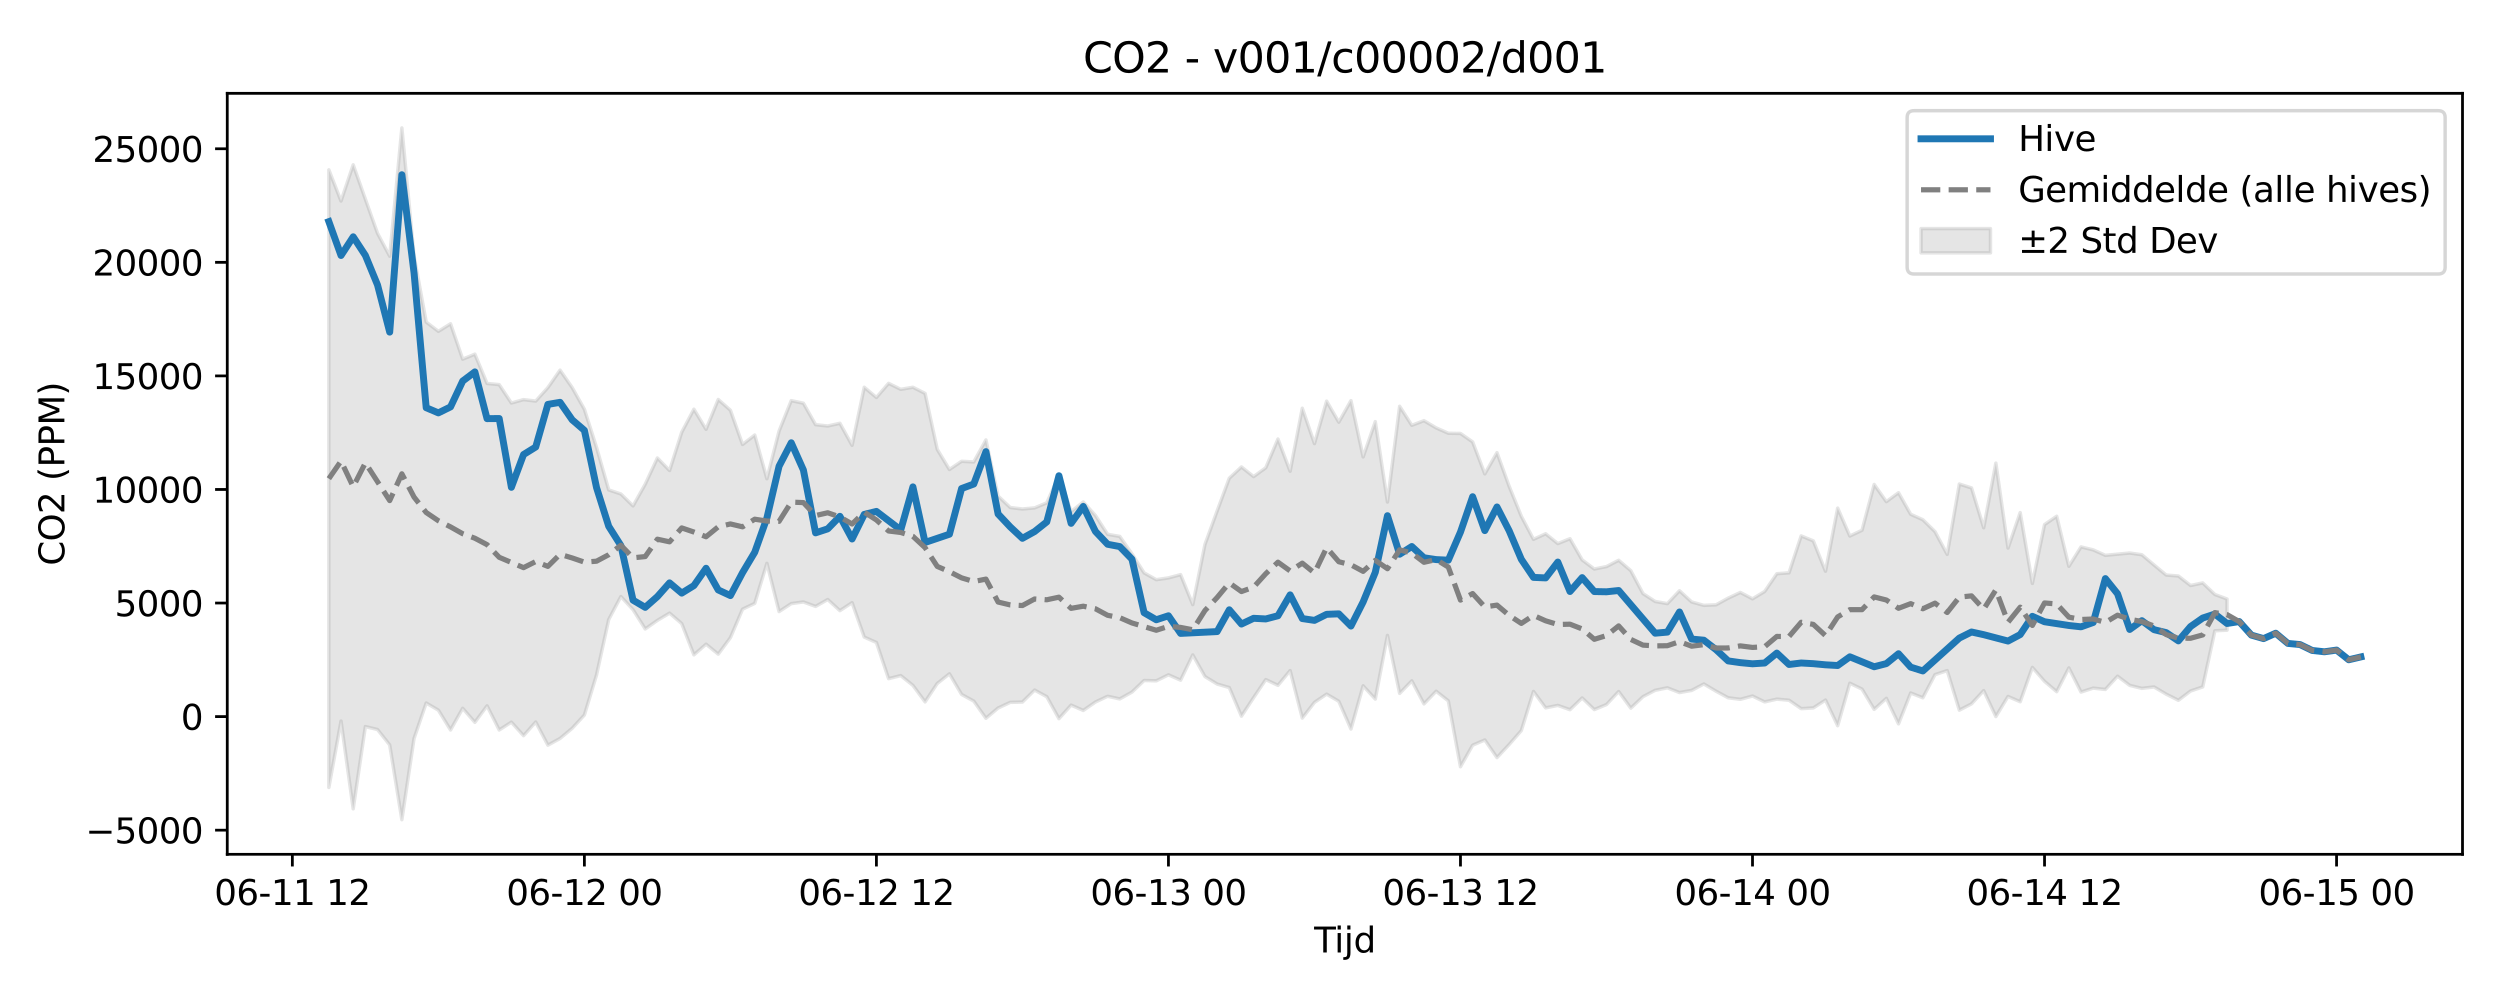 <?xml version="1.0" encoding="utf-8" standalone="no"?>
<!DOCTYPE svg PUBLIC "-//W3C//DTD SVG 1.1//EN"
  "http://www.w3.org/Graphics/SVG/1.1/DTD/svg11.dtd">
<svg xmlns:xlink="http://www.w3.org/1999/xlink" width="720pt" height="288pt" viewBox="0 0 720 288" xmlns="http://www.w3.org/2000/svg" version="1.1">
 <defs>
  <style type="text/css">*{stroke-linejoin: round; stroke-linecap: butt}</style>
 </defs>
 <g id="figure_1">
  <g id="patch_1">
   <path d="M 0 288 
L 720 288 
L 720 0 
L 0 0 
z
" style="fill: #ffffff"/>
  </g>
  <g id="axes_1">
   <g id="patch_2">
    <path d="M 65.45 246.04 
L 709.2 246.04 
L 709.2 26.88 
L 65.45 26.88 
z
" style="fill: #ffffff"/>
   </g>
   <g id="FillBetweenPolyCollection_1">
    <defs>
     <path id="m3223ce25d9" d="M 94.711 -239.092 
L 94.711 -61.203 
L 98.216 -80.333 
L 101.72 -55.052 
L 105.224 -78.747 
L 108.729 -77.89 
L 112.233 -73.462 
L 115.737 -51.922 
L 119.242 -75.314 
L 122.746 -85.537 
L 126.251 -83.473 
L 129.755 -77.763 
L 133.259 -84.006 
L 136.764 -79.97 
L 140.268 -84.716 
L 143.772 -77.764 
L 147.277 -80.022 
L 150.781 -76.121 
L 154.285 -80.06 
L 157.79 -73.392 
L 161.294 -75.325 
L 164.798 -78.253 
L 168.303 -82.076 
L 171.807 -93.628 
L 175.312 -109.582 
L 178.816 -116.199 
L 182.32 -112.401 
L 185.825 -106.861 
L 189.329 -109.323 
L 192.833 -111.422 
L 196.338 -108.403 
L 199.842 -99.4 
L 203.346 -102.468 
L 206.851 -99.605 
L 210.355 -104.348 
L 213.859 -112.559 
L 217.364 -114.226 
L 220.868 -125.763 
L 224.372 -111.861 
L 227.877 -114.158 
L 231.381 -114.635 
L 234.886 -113.351 
L 238.39 -115.337 
L 241.894 -112.126 
L 245.399 -114.434 
L 248.903 -104.517 
L 252.407 -102.96 
L 255.912 -92.546 
L 259.416 -93.426 
L 262.92 -90.605 
L 266.425 -85.852 
L 269.929 -91.156 
L 273.433 -93.935 
L 276.938 -88 
L 280.442 -86.084 
L 283.947 -81.133 
L 287.451 -84.089 
L 290.955 -85.719 
L 294.46 -85.806 
L 297.964 -89.26 
L 301.468 -87.35 
L 304.973 -81.02 
L 308.477 -84.928 
L 311.981 -83.389 
L 315.486 -85.815 
L 318.99 -87.47 
L 322.494 -86.709 
L 325.999 -88.673 
L 329.503 -92.017 
L 333.007 -91.918 
L 336.512 -93.65 
L 340.016 -92.106 
L 343.521 -99.384 
L 347.025 -93.152 
L 350.529 -91 
L 354.034 -89.979 
L 357.538 -81.743 
L 361.042 -87.083 
L 364.547 -92.281 
L 368.051 -90.618 
L 371.555 -94.88 
L 375.06 -81.193 
L 378.564 -85.711 
L 382.068 -88.088 
L 385.573 -86.03 
L 389.077 -78.039 
L 392.582 -90.488 
L 396.086 -86.664 
L 399.59 -105.007 
L 403.095 -88.302 
L 406.599 -91.924 
L 410.103 -85.277 
L 413.608 -88.922 
L 417.112 -86.153 
L 420.616 -67.174 
L 424.121 -73.383 
L 427.625 -74.892 
L 431.129 -69.812 
L 434.634 -73.576 
L 438.138 -77.588 
L 441.643 -88.86 
L 445.147 -84.129 
L 448.651 -84.845 
L 452.156 -83.608 
L 455.66 -86.991 
L 459.164 -83.638 
L 462.669 -85.095 
L 466.173 -88.839 
L 469.677 -84.049 
L 473.182 -87.36 
L 476.686 -89.186 
L 480.19 -89.91 
L 483.695 -88.537 
L 487.199 -89.158 
L 490.703 -91.02 
L 494.208 -88.941 
L 497.712 -87.038 
L 501.217 -86.593 
L 504.721 -87.544 
L 508.225 -85.847 
L 511.73 -86.647 
L 515.234 -86.333 
L 518.738 -83.908 
L 522.243 -84.115 
L 525.747 -86.384 
L 529.251 -78.989 
L 532.756 -91.227 
L 536.26 -89.542 
L 539.764 -83.698 
L 543.269 -86.874 
L 546.773 -79.53 
L 550.278 -88.419 
L 553.782 -87.036 
L 557.286 -93.706 
L 560.791 -94.864 
L 564.295 -83.464 
L 567.799 -85.297 
L 571.304 -89.111 
L 574.808 -81.626 
L 578.312 -87.419 
L 581.817 -85.896 
L 585.321 -95.778 
L 588.825 -91.775 
L 592.33 -88.793 
L 595.834 -95.64 
L 599.338 -88.687 
L 602.843 -89.819 
L 606.347 -89.436 
L 609.852 -93.258 
L 613.356 -90.607 
L 616.86 -89.743 
L 620.365 -90.154 
L 623.869 -88.083 
L 627.373 -86.317 
L 630.878 -88.984 
L 634.382 -90.17 
L 637.886 -106.344 
L 641.391 -106.499 
L 641.391 -115.488 
L 641.391 -115.488 
L 637.886 -116.786 
L 634.382 -120.118 
L 630.878 -119.378 
L 627.373 -122.112 
L 623.869 -122.387 
L 620.365 -125.281 
L 616.86 -128.236 
L 613.356 -128.733 
L 609.852 -128.402 
L 606.347 -128.068 
L 602.843 -129.637 
L 599.338 -130.486 
L 595.834 -124.897 
L 592.33 -139.328 
L 588.825 -136.921 
L 585.321 -119.97 
L 581.817 -140.374 
L 578.312 -130.153 
L 574.808 -154.627 
L 571.304 -136 
L 567.799 -147.479 
L 564.295 -148.599 
L 560.791 -128.343 
L 557.286 -134.89 
L 553.782 -138.319 
L 550.278 -139.885 
L 546.773 -146.1 
L 543.269 -143.522 
L 539.764 -148.479 
L 536.26 -135.285 
L 532.756 -133.621 
L 529.251 -141.666 
L 525.747 -123.486 
L 522.243 -132.225 
L 518.738 -133.659 
L 515.234 -123.028 
L 511.73 -122.77 
L 508.225 -117.657 
L 504.721 -115.537 
L 501.217 -117.383 
L 497.712 -115.732 
L 494.208 -113.814 
L 490.703 -113.663 
L 487.199 -114.634 
L 483.695 -117.864 
L 480.19 -114.157 
L 476.686 -114.784 
L 473.182 -117.046 
L 469.677 -123.642 
L 466.173 -126.641 
L 462.669 -124.828 
L 459.164 -124.122 
L 455.66 -126.747 
L 452.156 -132.857 
L 448.651 -131.445 
L 445.147 -134.278 
L 441.643 -132.677 
L 438.138 -139.334 
L 434.634 -147.962 
L 431.129 -157.642 
L 427.625 -151.518 
L 424.121 -160.73 
L 420.616 -163.168 
L 417.112 -163.23 
L 413.608 -164.769 
L 410.103 -166.846 
L 406.599 -165.514 
L 403.095 -170.999 
L 399.59 -143.413 
L 396.086 -166.572 
L 392.582 -156.401 
L 389.077 -172.619 
L 385.573 -166.411 
L 382.068 -172.47 
L 378.564 -160.25 
L 375.06 -170.432 
L 371.555 -152.278 
L 368.051 -161.564 
L 364.547 -153.286 
L 361.042 -150.733 
L 357.538 -153.52 
L 354.034 -150.276 
L 350.529 -140.821 
L 347.025 -131.189 
L 343.521 -113.87 
L 340.016 -122.503 
L 336.512 -121.568 
L 333.007 -121.054 
L 329.503 -123.007 
L 325.999 -128.507 
L 322.494 -133.512 
L 318.99 -134.12 
L 315.486 -139.537 
L 311.981 -143.435 
L 308.477 -140.661 
L 304.973 -151.005 
L 301.468 -143.186 
L 297.964 -141.726 
L 294.46 -141.413 
L 290.955 -141.834 
L 287.451 -145.138 
L 283.947 -161.298 
L 280.442 -154.956 
L 276.938 -155.154 
L 273.433 -152.784 
L 269.929 -158.591 
L 266.425 -174.696 
L 262.92 -176.474 
L 259.416 -175.873 
L 255.912 -177.599 
L 252.407 -173.524 
L 248.903 -176.474 
L 245.399 -159.741 
L 241.894 -166.097 
L 238.39 -165.314 
L 234.886 -165.696 
L 231.381 -171.871 
L 227.877 -172.621 
L 224.372 -163.842 
L 220.868 -150.121 
L 217.364 -162.709 
L 213.859 -159.987 
L 210.355 -169.859 
L 206.851 -172.95 
L 203.346 -164.363 
L 199.842 -170.148 
L 196.338 -163.514 
L 192.833 -152.488 
L 189.329 -156.099 
L 185.825 -148.55 
L 182.32 -142.303 
L 178.816 -145.733 
L 175.312 -146.905 
L 171.807 -159.127 
L 168.303 -170.131 
L 164.798 -176.36 
L 161.294 -181.396 
L 157.79 -176.375 
L 154.285 -172.488 
L 150.781 -172.912 
L 147.277 -171.931 
L 143.772 -177.231 
L 140.268 -177.567 
L 136.764 -186.008 
L 133.259 -184.556 
L 129.755 -194.751 
L 126.251 -192.574 
L 122.746 -195.245 
L 119.242 -214.364 
L 115.737 -251.158 
L 112.233 -214.205 
L 108.729 -220.811 
L 105.224 -230.649 
L 101.72 -240.54 
L 98.216 -230.106 
L 94.711 -239.092 
z
" style="stroke: #808080; stroke-opacity: 0.2"/>
    </defs>
    <g clip-path="url(#pe5e1e86ac5)">
     <use xlink:href="#m3223ce25d9" x="0" y="288" style="fill: #808080; fill-opacity: 0.2; stroke: #808080; stroke-opacity: 0.2"/>
    </g>
   </g>
   <g id="matplotlib.axis_1">
    <g id="xtick_1">
     <g id="line2d_1">
      <defs>
       <path id="m86626f1e43" d="M 0 0 
L 0 3.5 
" style="stroke: #000000; stroke-width: 0.8"/>
      </defs>
      <g>
       <use xlink:href="#m86626f1e43" x="84.198" y="246.04" style="stroke: #000000; stroke-width: 0.8"/>
      </g>
     </g>
     <g id="text_1">
      <!-- 06-11 12 -->
      <g transform="translate(61.718 260.638) scale(0.1 -0.1)">
       <defs>
        <path id="DejaVuSans-30" d="M 2034 4250 
Q 1547 4250 1301 3770 
Q 1056 3291 1056 2328 
Q 1056 1369 1301 889 
Q 1547 409 2034 409 
Q 2525 409 2770 889 
Q 3016 1369 3016 2328 
Q 3016 3291 2770 3770 
Q 2525 4250 2034 4250 
z
M 2034 4750 
Q 2819 4750 3233 4129 
Q 3647 3509 3647 2328 
Q 3647 1150 3233 529 
Q 2819 -91 2034 -91 
Q 1250 -91 836 529 
Q 422 1150 422 2328 
Q 422 3509 836 4129 
Q 1250 4750 2034 4750 
z
" transform="scale(0.016)"/>
        <path id="DejaVuSans-36" d="M 2113 2584 
Q 1688 2584 1439 2293 
Q 1191 2003 1191 1497 
Q 1191 994 1439 701 
Q 1688 409 2113 409 
Q 2538 409 2786 701 
Q 3034 994 3034 1497 
Q 3034 2003 2786 2293 
Q 2538 2584 2113 2584 
z
M 3366 4563 
L 3366 3988 
Q 3128 4100 2886 4159 
Q 2644 4219 2406 4219 
Q 1781 4219 1451 3797 
Q 1122 3375 1075 2522 
Q 1259 2794 1537 2939 
Q 1816 3084 2150 3084 
Q 2853 3084 3261 2657 
Q 3669 2231 3669 1497 
Q 3669 778 3244 343 
Q 2819 -91 2113 -91 
Q 1303 -91 875 529 
Q 447 1150 447 2328 
Q 447 3434 972 4092 
Q 1497 4750 2381 4750 
Q 2619 4750 2861 4703 
Q 3103 4656 3366 4563 
z
" transform="scale(0.016)"/>
        <path id="DejaVuSans-2d" d="M 313 2009 
L 1997 2009 
L 1997 1497 
L 313 1497 
L 313 2009 
z
" transform="scale(0.016)"/>
        <path id="DejaVuSans-31" d="M 794 531 
L 1825 531 
L 1825 4091 
L 703 3866 
L 703 4441 
L 1819 4666 
L 2450 4666 
L 2450 531 
L 3481 531 
L 3481 0 
L 794 0 
L 794 531 
z
" transform="scale(0.016)"/>
        <path id="DejaVuSans-20" transform="scale(0.016)"/>
        <path id="DejaVuSans-32" d="M 1228 531 
L 3431 531 
L 3431 0 
L 469 0 
L 469 531 
Q 828 903 1448 1529 
Q 2069 2156 2228 2338 
Q 2531 2678 2651 2914 
Q 2772 3150 2772 3378 
Q 2772 3750 2511 3984 
Q 2250 4219 1831 4219 
Q 1534 4219 1204 4116 
Q 875 4013 500 3803 
L 500 4441 
Q 881 4594 1212 4672 
Q 1544 4750 1819 4750 
Q 2544 4750 2975 4387 
Q 3406 4025 3406 3419 
Q 3406 3131 3298 2873 
Q 3191 2616 2906 2266 
Q 2828 2175 2409 1742 
Q 1991 1309 1228 531 
z
" transform="scale(0.016)"/>
       </defs>
       <use xlink:href="#DejaVuSans-30"/>
       <use xlink:href="#DejaVuSans-36" transform="translate(63.623 0)"/>
       <use xlink:href="#DejaVuSans-2d" transform="translate(127.246 0)"/>
       <use xlink:href="#DejaVuSans-31" transform="translate(163.33 0)"/>
       <use xlink:href="#DejaVuSans-31" transform="translate(226.953 0)"/>
       <use xlink:href="#DejaVuSans-20" transform="translate(290.576 0)"/>
       <use xlink:href="#DejaVuSans-31" transform="translate(322.363 0)"/>
       <use xlink:href="#DejaVuSans-32" transform="translate(385.986 0)"/>
      </g>
     </g>
    </g>
    <g id="xtick_2">
     <g id="line2d_2">
      <g>
       <use xlink:href="#m86626f1e43" x="168.303" y="246.04" style="stroke: #000000; stroke-width: 0.8"/>
      </g>
     </g>
     <g id="text_2">
      <!-- 06-12 00 -->
      <g transform="translate(145.822 260.638) scale(0.1 -0.1)">
       <use xlink:href="#DejaVuSans-30"/>
       <use xlink:href="#DejaVuSans-36" transform="translate(63.623 0)"/>
       <use xlink:href="#DejaVuSans-2d" transform="translate(127.246 0)"/>
       <use xlink:href="#DejaVuSans-31" transform="translate(163.33 0)"/>
       <use xlink:href="#DejaVuSans-32" transform="translate(226.953 0)"/>
       <use xlink:href="#DejaVuSans-20" transform="translate(290.576 0)"/>
       <use xlink:href="#DejaVuSans-30" transform="translate(322.363 0)"/>
       <use xlink:href="#DejaVuSans-30" transform="translate(385.986 0)"/>
      </g>
     </g>
    </g>
    <g id="xtick_3">
     <g id="line2d_3">
      <g>
       <use xlink:href="#m86626f1e43" x="252.407" y="246.04" style="stroke: #000000; stroke-width: 0.8"/>
      </g>
     </g>
     <g id="text_3">
      <!-- 06-12 12 -->
      <g transform="translate(229.927 260.638) scale(0.1 -0.1)">
       <use xlink:href="#DejaVuSans-30"/>
       <use xlink:href="#DejaVuSans-36" transform="translate(63.623 0)"/>
       <use xlink:href="#DejaVuSans-2d" transform="translate(127.246 0)"/>
       <use xlink:href="#DejaVuSans-31" transform="translate(163.33 0)"/>
       <use xlink:href="#DejaVuSans-32" transform="translate(226.953 0)"/>
       <use xlink:href="#DejaVuSans-20" transform="translate(290.576 0)"/>
       <use xlink:href="#DejaVuSans-31" transform="translate(322.363 0)"/>
       <use xlink:href="#DejaVuSans-32" transform="translate(385.986 0)"/>
      </g>
     </g>
    </g>
    <g id="xtick_4">
     <g id="line2d_4">
      <g>
       <use xlink:href="#m86626f1e43" x="336.512" y="246.04" style="stroke: #000000; stroke-width: 0.8"/>
      </g>
     </g>
     <g id="text_4">
      <!-- 06-13 00 -->
      <g transform="translate(314.031 260.638) scale(0.1 -0.1)">
       <defs>
        <path id="DejaVuSans-33" d="M 2597 2516 
Q 3050 2419 3304 2112 
Q 3559 1806 3559 1356 
Q 3559 666 3084 287 
Q 2609 -91 1734 -91 
Q 1441 -91 1130 -33 
Q 819 25 488 141 
L 488 750 
Q 750 597 1062 519 
Q 1375 441 1716 441 
Q 2309 441 2620 675 
Q 2931 909 2931 1356 
Q 2931 1769 2642 2001 
Q 2353 2234 1838 2234 
L 1294 2234 
L 1294 2753 
L 1863 2753 
Q 2328 2753 2575 2939 
Q 2822 3125 2822 3475 
Q 2822 3834 2567 4026 
Q 2313 4219 1838 4219 
Q 1578 4219 1281 4162 
Q 984 4106 628 3988 
L 628 4550 
Q 988 4650 1302 4700 
Q 1616 4750 1894 4750 
Q 2613 4750 3031 4423 
Q 3450 4097 3450 3541 
Q 3450 3153 3228 2886 
Q 3006 2619 2597 2516 
z
" transform="scale(0.016)"/>
       </defs>
       <use xlink:href="#DejaVuSans-30"/>
       <use xlink:href="#DejaVuSans-36" transform="translate(63.623 0)"/>
       <use xlink:href="#DejaVuSans-2d" transform="translate(127.246 0)"/>
       <use xlink:href="#DejaVuSans-31" transform="translate(163.33 0)"/>
       <use xlink:href="#DejaVuSans-33" transform="translate(226.953 0)"/>
       <use xlink:href="#DejaVuSans-20" transform="translate(290.576 0)"/>
       <use xlink:href="#DejaVuSans-30" transform="translate(322.363 0)"/>
       <use xlink:href="#DejaVuSans-30" transform="translate(385.986 0)"/>
      </g>
     </g>
    </g>
    <g id="xtick_5">
     <g id="line2d_5">
      <g>
       <use xlink:href="#m86626f1e43" x="420.616" y="246.04" style="stroke: #000000; stroke-width: 0.8"/>
      </g>
     </g>
     <g id="text_5">
      <!-- 06-13 12 -->
      <g transform="translate(398.136 260.638) scale(0.1 -0.1)">
       <use xlink:href="#DejaVuSans-30"/>
       <use xlink:href="#DejaVuSans-36" transform="translate(63.623 0)"/>
       <use xlink:href="#DejaVuSans-2d" transform="translate(127.246 0)"/>
       <use xlink:href="#DejaVuSans-31" transform="translate(163.33 0)"/>
       <use xlink:href="#DejaVuSans-33" transform="translate(226.953 0)"/>
       <use xlink:href="#DejaVuSans-20" transform="translate(290.576 0)"/>
       <use xlink:href="#DejaVuSans-31" transform="translate(322.363 0)"/>
       <use xlink:href="#DejaVuSans-32" transform="translate(385.986 0)"/>
      </g>
     </g>
    </g>
    <g id="xtick_6">
     <g id="line2d_6">
      <g>
       <use xlink:href="#m86626f1e43" x="504.721" y="246.04" style="stroke: #000000; stroke-width: 0.8"/>
      </g>
     </g>
     <g id="text_6">
      <!-- 06-14 00 -->
      <g transform="translate(482.24 260.638) scale(0.1 -0.1)">
       <defs>
        <path id="DejaVuSans-34" d="M 2419 4116 
L 825 1625 
L 2419 1625 
L 2419 4116 
z
M 2253 4666 
L 3047 4666 
L 3047 1625 
L 3713 1625 
L 3713 1100 
L 3047 1100 
L 3047 0 
L 2419 0 
L 2419 1100 
L 313 1100 
L 313 1709 
L 2253 4666 
z
" transform="scale(0.016)"/>
       </defs>
       <use xlink:href="#DejaVuSans-30"/>
       <use xlink:href="#DejaVuSans-36" transform="translate(63.623 0)"/>
       <use xlink:href="#DejaVuSans-2d" transform="translate(127.246 0)"/>
       <use xlink:href="#DejaVuSans-31" transform="translate(163.33 0)"/>
       <use xlink:href="#DejaVuSans-34" transform="translate(226.953 0)"/>
       <use xlink:href="#DejaVuSans-20" transform="translate(290.576 0)"/>
       <use xlink:href="#DejaVuSans-30" transform="translate(322.363 0)"/>
       <use xlink:href="#DejaVuSans-30" transform="translate(385.986 0)"/>
      </g>
     </g>
    </g>
    <g id="xtick_7">
     <g id="line2d_7">
      <g>
       <use xlink:href="#m86626f1e43" x="588.825" y="246.04" style="stroke: #000000; stroke-width: 0.8"/>
      </g>
     </g>
     <g id="text_7">
      <!-- 06-14 12 -->
      <g transform="translate(566.345 260.638) scale(0.1 -0.1)">
       <use xlink:href="#DejaVuSans-30"/>
       <use xlink:href="#DejaVuSans-36" transform="translate(63.623 0)"/>
       <use xlink:href="#DejaVuSans-2d" transform="translate(127.246 0)"/>
       <use xlink:href="#DejaVuSans-31" transform="translate(163.33 0)"/>
       <use xlink:href="#DejaVuSans-34" transform="translate(226.953 0)"/>
       <use xlink:href="#DejaVuSans-20" transform="translate(290.576 0)"/>
       <use xlink:href="#DejaVuSans-31" transform="translate(322.363 0)"/>
       <use xlink:href="#DejaVuSans-32" transform="translate(385.986 0)"/>
      </g>
     </g>
    </g>
    <g id="xtick_8">
     <g id="line2d_8">
      <g>
       <use xlink:href="#m86626f1e43" x="672.93" y="246.04" style="stroke: #000000; stroke-width: 0.8"/>
      </g>
     </g>
     <g id="text_8">
      <!-- 06-15 00 -->
      <g transform="translate(650.449 260.638) scale(0.1 -0.1)">
       <defs>
        <path id="DejaVuSans-35" d="M 691 4666 
L 3169 4666 
L 3169 4134 
L 1269 4134 
L 1269 2991 
Q 1406 3038 1543 3061 
Q 1681 3084 1819 3084 
Q 2600 3084 3056 2656 
Q 3513 2228 3513 1497 
Q 3513 744 3044 326 
Q 2575 -91 1722 -91 
Q 1428 -91 1123 -41 
Q 819 9 494 109 
L 494 744 
Q 775 591 1075 516 
Q 1375 441 1709 441 
Q 2250 441 2565 725 
Q 2881 1009 2881 1497 
Q 2881 1984 2565 2268 
Q 2250 2553 1709 2553 
Q 1456 2553 1204 2497 
Q 953 2441 691 2322 
L 691 4666 
z
" transform="scale(0.016)"/>
       </defs>
       <use xlink:href="#DejaVuSans-30"/>
       <use xlink:href="#DejaVuSans-36" transform="translate(63.623 0)"/>
       <use xlink:href="#DejaVuSans-2d" transform="translate(127.246 0)"/>
       <use xlink:href="#DejaVuSans-31" transform="translate(163.33 0)"/>
       <use xlink:href="#DejaVuSans-35" transform="translate(226.953 0)"/>
       <use xlink:href="#DejaVuSans-20" transform="translate(290.576 0)"/>
       <use xlink:href="#DejaVuSans-30" transform="translate(322.363 0)"/>
       <use xlink:href="#DejaVuSans-30" transform="translate(385.986 0)"/>
      </g>
     </g>
    </g>
    <g id="text_9">
     <!-- Tijd -->
     <g transform="translate(378.475 274.317) scale(0.1 -0.1)">
      <defs>
       <path id="DejaVuSans-54" d="M -19 4666 
L 3928 4666 
L 3928 4134 
L 2272 4134 
L 2272 0 
L 1638 0 
L 1638 4134 
L -19 4134 
L -19 4666 
z
" transform="scale(0.016)"/>
       <path id="DejaVuSans-69" d="M 603 3500 
L 1178 3500 
L 1178 0 
L 603 0 
L 603 3500 
z
M 603 4863 
L 1178 4863 
L 1178 4134 
L 603 4134 
L 603 4863 
z
" transform="scale(0.016)"/>
       <path id="DejaVuSans-6a" d="M 603 3500 
L 1178 3500 
L 1178 -63 
Q 1178 -731 923 -1031 
Q 669 -1331 103 -1331 
L -116 -1331 
L -116 -844 
L 38 -844 
Q 366 -844 484 -692 
Q 603 -541 603 -63 
L 603 3500 
z
M 603 4863 
L 1178 4863 
L 1178 4134 
L 603 4134 
L 603 4863 
z
" transform="scale(0.016)"/>
       <path id="DejaVuSans-64" d="M 2906 2969 
L 2906 4863 
L 3481 4863 
L 3481 0 
L 2906 0 
L 2906 525 
Q 2725 213 2448 61 
Q 2172 -91 1784 -91 
Q 1150 -91 751 415 
Q 353 922 353 1747 
Q 353 2572 751 3078 
Q 1150 3584 1784 3584 
Q 2172 3584 2448 3432 
Q 2725 3281 2906 2969 
z
M 947 1747 
Q 947 1113 1208 752 
Q 1469 391 1925 391 
Q 2381 391 2643 752 
Q 2906 1113 2906 1747 
Q 2906 2381 2643 2742 
Q 2381 3103 1925 3103 
Q 1469 3103 1208 2742 
Q 947 2381 947 1747 
z
" transform="scale(0.016)"/>
      </defs>
      <use xlink:href="#DejaVuSans-54"/>
      <use xlink:href="#DejaVuSans-69" transform="translate(57.959 0)"/>
      <use xlink:href="#DejaVuSans-6a" transform="translate(85.742 0)"/>
      <use xlink:href="#DejaVuSans-64" transform="translate(113.525 0)"/>
     </g>
    </g>
   </g>
   <g id="matplotlib.axis_2">
    <g id="ytick_1">
     <g id="line2d_9">
      <defs>
       <path id="md6e58909cf" d="M 0 0 
L -3.5 0 
" style="stroke: #000000; stroke-width: 0.8"/>
      </defs>
      <g>
       <use xlink:href="#md6e58909cf" x="65.45" y="239.087" style="stroke: #000000; stroke-width: 0.8"/>
      </g>
     </g>
     <g id="text_10">
      <!-- −5000 -->
      <g transform="translate(24.62 242.886) scale(0.1 -0.1)">
       <defs>
        <path id="DejaVuSans-2212" d="M 678 2272 
L 4684 2272 
L 4684 1741 
L 678 1741 
L 678 2272 
z
" transform="scale(0.016)"/>
       </defs>
       <use xlink:href="#DejaVuSans-2212"/>
       <use xlink:href="#DejaVuSans-35" transform="translate(83.789 0)"/>
       <use xlink:href="#DejaVuSans-30" transform="translate(147.412 0)"/>
       <use xlink:href="#DejaVuSans-30" transform="translate(211.035 0)"/>
       <use xlink:href="#DejaVuSans-30" transform="translate(274.658 0)"/>
      </g>
     </g>
    </g>
    <g id="ytick_2">
     <g id="line2d_10">
      <g>
       <use xlink:href="#md6e58909cf" x="65.45" y="206.38" style="stroke: #000000; stroke-width: 0.8"/>
      </g>
     </g>
     <g id="text_11">
      <!-- 0 -->
      <g transform="translate(52.087 210.18) scale(0.1 -0.1)">
       <use xlink:href="#DejaVuSans-30"/>
      </g>
     </g>
    </g>
    <g id="ytick_3">
     <g id="line2d_11">
      <g>
       <use xlink:href="#md6e58909cf" x="65.45" y="173.674" style="stroke: #000000; stroke-width: 0.8"/>
      </g>
     </g>
     <g id="text_12">
      <!-- 5000 -->
      <g transform="translate(33 177.473) scale(0.1 -0.1)">
       <use xlink:href="#DejaVuSans-35"/>
       <use xlink:href="#DejaVuSans-30" transform="translate(63.623 0)"/>
       <use xlink:href="#DejaVuSans-30" transform="translate(127.246 0)"/>
       <use xlink:href="#DejaVuSans-30" transform="translate(190.869 0)"/>
      </g>
     </g>
    </g>
    <g id="ytick_4">
     <g id="line2d_12">
      <g>
       <use xlink:href="#md6e58909cf" x="65.45" y="140.967" style="stroke: #000000; stroke-width: 0.8"/>
      </g>
     </g>
     <g id="text_13">
      <!-- 10000 -->
      <g transform="translate(26.637 144.766) scale(0.1 -0.1)">
       <use xlink:href="#DejaVuSans-31"/>
       <use xlink:href="#DejaVuSans-30" transform="translate(63.623 0)"/>
       <use xlink:href="#DejaVuSans-30" transform="translate(127.246 0)"/>
       <use xlink:href="#DejaVuSans-30" transform="translate(190.869 0)"/>
       <use xlink:href="#DejaVuSans-30" transform="translate(254.492 0)"/>
      </g>
     </g>
    </g>
    <g id="ytick_5">
     <g id="line2d_13">
      <g>
       <use xlink:href="#md6e58909cf" x="65.45" y="108.26" style="stroke: #000000; stroke-width: 0.8"/>
      </g>
     </g>
     <g id="text_14">
      <!-- 15000 -->
      <g transform="translate(26.637 112.06) scale(0.1 -0.1)">
       <use xlink:href="#DejaVuSans-31"/>
       <use xlink:href="#DejaVuSans-35" transform="translate(63.623 0)"/>
       <use xlink:href="#DejaVuSans-30" transform="translate(127.246 0)"/>
       <use xlink:href="#DejaVuSans-30" transform="translate(190.869 0)"/>
       <use xlink:href="#DejaVuSans-30" transform="translate(254.492 0)"/>
      </g>
     </g>
    </g>
    <g id="ytick_6">
     <g id="line2d_14">
      <g>
       <use xlink:href="#md6e58909cf" x="65.45" y="75.554" style="stroke: #000000; stroke-width: 0.8"/>
      </g>
     </g>
     <g id="text_15">
      <!-- 20000 -->
      <g transform="translate(26.637 79.353) scale(0.1 -0.1)">
       <use xlink:href="#DejaVuSans-32"/>
       <use xlink:href="#DejaVuSans-30" transform="translate(63.623 0)"/>
       <use xlink:href="#DejaVuSans-30" transform="translate(127.246 0)"/>
       <use xlink:href="#DejaVuSans-30" transform="translate(190.869 0)"/>
       <use xlink:href="#DejaVuSans-30" transform="translate(254.492 0)"/>
      </g>
     </g>
    </g>
    <g id="ytick_7">
     <g id="line2d_15">
      <g>
       <use xlink:href="#md6e58909cf" x="65.45" y="42.847" style="stroke: #000000; stroke-width: 0.8"/>
      </g>
     </g>
     <g id="text_16">
      <!-- 25000 -->
      <g transform="translate(26.637 46.646) scale(0.1 -0.1)">
       <use xlink:href="#DejaVuSans-32"/>
       <use xlink:href="#DejaVuSans-35" transform="translate(63.623 0)"/>
       <use xlink:href="#DejaVuSans-30" transform="translate(127.246 0)"/>
       <use xlink:href="#DejaVuSans-30" transform="translate(190.869 0)"/>
       <use xlink:href="#DejaVuSans-30" transform="translate(254.492 0)"/>
      </g>
     </g>
    </g>
    <g id="text_17">
     <!-- CO2 (PPM) -->
     <g transform="translate(18.541 162.903) rotate(-90) scale(0.1 -0.1)">
      <defs>
       <path id="DejaVuSans-43" d="M 4122 4306 
L 4122 3641 
Q 3803 3938 3442 4084 
Q 3081 4231 2675 4231 
Q 1875 4231 1450 3742 
Q 1025 3253 1025 2328 
Q 1025 1406 1450 917 
Q 1875 428 2675 428 
Q 3081 428 3442 575 
Q 3803 722 4122 1019 
L 4122 359 
Q 3791 134 3420 21 
Q 3050 -91 2638 -91 
Q 1578 -91 968 557 
Q 359 1206 359 2328 
Q 359 3453 968 4101 
Q 1578 4750 2638 4750 
Q 3056 4750 3426 4639 
Q 3797 4528 4122 4306 
z
" transform="scale(0.016)"/>
       <path id="DejaVuSans-4f" d="M 2522 4238 
Q 1834 4238 1429 3725 
Q 1025 3213 1025 2328 
Q 1025 1447 1429 934 
Q 1834 422 2522 422 
Q 3209 422 3611 934 
Q 4013 1447 4013 2328 
Q 4013 3213 3611 3725 
Q 3209 4238 2522 4238 
z
M 2522 4750 
Q 3503 4750 4090 4092 
Q 4678 3434 4678 2328 
Q 4678 1225 4090 567 
Q 3503 -91 2522 -91 
Q 1538 -91 948 565 
Q 359 1222 359 2328 
Q 359 3434 948 4092 
Q 1538 4750 2522 4750 
z
" transform="scale(0.016)"/>
       <path id="DejaVuSans-28" d="M 1984 4856 
Q 1566 4138 1362 3434 
Q 1159 2731 1159 2009 
Q 1159 1288 1364 580 
Q 1569 -128 1984 -844 
L 1484 -844 
Q 1016 -109 783 600 
Q 550 1309 550 2009 
Q 550 2706 781 3412 
Q 1013 4119 1484 4856 
L 1984 4856 
z
" transform="scale(0.016)"/>
       <path id="DejaVuSans-50" d="M 1259 4147 
L 1259 2394 
L 2053 2394 
Q 2494 2394 2734 2622 
Q 2975 2850 2975 3272 
Q 2975 3691 2734 3919 
Q 2494 4147 2053 4147 
L 1259 4147 
z
M 628 4666 
L 2053 4666 
Q 2838 4666 3239 4311 
Q 3641 3956 3641 3272 
Q 3641 2581 3239 2228 
Q 2838 1875 2053 1875 
L 1259 1875 
L 1259 0 
L 628 0 
L 628 4666 
z
" transform="scale(0.016)"/>
       <path id="DejaVuSans-4d" d="M 628 4666 
L 1569 4666 
L 2759 1491 
L 3956 4666 
L 4897 4666 
L 4897 0 
L 4281 0 
L 4281 4097 
L 3078 897 
L 2444 897 
L 1241 4097 
L 1241 0 
L 628 0 
L 628 4666 
z
" transform="scale(0.016)"/>
       <path id="DejaVuSans-29" d="M 513 4856 
L 1013 4856 
Q 1481 4119 1714 3412 
Q 1947 2706 1947 2009 
Q 1947 1309 1714 600 
Q 1481 -109 1013 -844 
L 513 -844 
Q 928 -128 1133 580 
Q 1338 1288 1338 2009 
Q 1338 2731 1133 3434 
Q 928 4138 513 4856 
z
" transform="scale(0.016)"/>
      </defs>
      <use xlink:href="#DejaVuSans-43"/>
      <use xlink:href="#DejaVuSans-4f" transform="translate(69.824 0)"/>
      <use xlink:href="#DejaVuSans-32" transform="translate(148.535 0)"/>
      <use xlink:href="#DejaVuSans-20" transform="translate(212.158 0)"/>
      <use xlink:href="#DejaVuSans-28" transform="translate(243.945 0)"/>
      <use xlink:href="#DejaVuSans-50" transform="translate(282.959 0)"/>
      <use xlink:href="#DejaVuSans-50" transform="translate(343.262 0)"/>
      <use xlink:href="#DejaVuSans-4d" transform="translate(403.564 0)"/>
      <use xlink:href="#DejaVuSans-29" transform="translate(489.844 0)"/>
     </g>
    </g>
   </g>
   <g id="line2d_16">
    <path d="M 94.711 63.825 
L 98.216 73.578 
L 101.72 68.201 
L 105.224 73.549 
L 108.729 82.073 
L 112.233 95.646 
L 115.737 50.326 
L 119.242 78.563 
L 122.746 117.425 
L 126.251 118.91 
L 129.755 117.183 
L 133.259 109.742 
L 136.764 107.106 
L 140.268 120.567 
L 143.772 120.536 
L 147.277 140.346 
L 150.781 130.911 
L 154.285 128.737 
L 157.79 116.463 
L 161.294 115.872 
L 164.798 120.924 
L 168.303 123.938 
L 171.807 140.444 
L 175.312 151.577 
L 178.816 157.122 
L 182.32 172.854 
L 185.825 174.917 
L 189.329 171.822 
L 192.833 167.868 
L 196.338 170.815 
L 199.842 168.653 
L 203.346 163.665 
L 206.851 169.899 
L 210.355 171.53 
L 213.859 164.921 
L 217.364 159.047 
L 220.868 149.18 
L 224.372 134.269 
L 227.877 127.521 
L 231.381 135.377 
L 234.886 153.461 
L 238.39 152.306 
L 241.894 148.705 
L 245.399 155.227 
L 248.903 148.143 
L 252.407 147.286 
L 259.416 152.624 
L 262.92 140.225 
L 266.425 156.231 
L 273.433 153.857 
L 276.938 140.702 
L 280.442 139.401 
L 283.947 130.072 
L 287.451 148.032 
L 290.955 151.757 
L 294.46 155.034 
L 297.964 153.088 
L 301.468 150.304 
L 304.973 137.019 
L 308.477 150.722 
L 311.981 145.862 
L 315.486 153.049 
L 318.99 156.749 
L 322.494 157.412 
L 325.999 161.038 
L 329.503 176.46 
L 333.007 178.492 
L 336.512 177.343 
L 340.016 182.419 
L 350.529 181.896 
L 354.034 175.623 
L 357.538 179.728 
L 361.042 178.069 
L 364.547 178.255 
L 368.051 177.337 
L 371.555 171.325 
L 375.06 178.148 
L 378.564 178.668 
L 382.068 176.925 
L 385.573 176.787 
L 389.077 180.303 
L 392.582 173.364 
L 396.086 164.823 
L 399.59 148.522 
L 403.095 159.616 
L 406.599 157.396 
L 410.103 160.637 
L 413.608 161.164 
L 417.112 161.33 
L 420.616 153.235 
L 424.121 143.056 
L 427.625 152.81 
L 431.129 146.008 
L 434.634 152.846 
L 438.138 161.078 
L 441.643 166.288 
L 445.147 166.435 
L 448.651 161.876 
L 452.156 170.351 
L 455.66 166.357 
L 459.164 170.368 
L 462.669 170.436 
L 466.173 170.066 
L 476.686 182.358 
L 480.19 182.051 
L 483.695 176.253 
L 487.199 184.053 
L 490.703 184.377 
L 494.208 187.088 
L 497.712 190.341 
L 501.217 190.84 
L 504.721 191.172 
L 508.225 190.949 
L 511.73 188.089 
L 515.234 191.368 
L 518.738 190.943 
L 522.243 191.139 
L 525.747 191.466 
L 529.251 191.669 
L 532.756 189.164 
L 539.764 192.026 
L 543.269 191.119 
L 546.773 188.274 
L 550.278 192.138 
L 553.782 193.232 
L 564.295 183.763 
L 567.799 182.014 
L 571.304 182.786 
L 578.312 184.624 
L 581.817 182.757 
L 585.321 177.509 
L 588.825 179.064 
L 595.834 180.14 
L 599.338 180.525 
L 602.843 179.271 
L 606.347 166.638 
L 609.852 171.005 
L 613.356 181.279 
L 616.86 178.76 
L 620.365 181.347 
L 623.869 182.194 
L 627.373 184.572 
L 630.878 180.448 
L 634.382 177.995 
L 637.886 176.843 
L 641.391 179.561 
L 644.895 179.011 
L 648.399 182.912 
L 651.904 183.917 
L 655.408 182.371 
L 658.913 185.302 
L 662.417 185.636 
L 665.921 187.336 
L 669.426 187.714 
L 672.93 187.225 
L 676.434 190.012 
L 679.939 189.193 
L 679.939 189.193 
" clip-path="url(#pe5e1e86ac5)" style="fill: none; stroke: #1f77b4; stroke-width: 2; stroke-linecap: square"/>
   </g>
   <g id="line2d_17">
    <path d="M 94.711 137.852 
L 98.216 132.781 
L 101.72 140.204 
L 105.224 133.302 
L 112.233 144.167 
L 115.737 136.46 
L 119.242 143.161 
L 122.746 147.609 
L 126.251 149.976 
L 129.755 151.743 
L 133.259 153.719 
L 136.764 155.011 
L 140.268 156.859 
L 143.772 160.502 
L 150.781 163.483 
L 154.285 161.726 
L 157.79 163.117 
L 161.294 159.639 
L 164.798 160.693 
L 168.303 161.896 
L 171.807 161.622 
L 175.312 159.756 
L 178.816 157.034 
L 182.32 160.648 
L 185.825 160.294 
L 189.329 155.289 
L 192.833 156.045 
L 196.338 152.042 
L 199.842 153.226 
L 203.346 154.584 
L 206.851 151.723 
L 210.355 150.896 
L 213.859 151.727 
L 217.364 149.532 
L 220.868 150.058 
L 224.372 150.148 
L 227.877 144.61 
L 231.381 144.747 
L 234.886 148.476 
L 238.39 147.675 
L 241.894 148.888 
L 245.399 150.912 
L 248.903 147.504 
L 252.407 149.758 
L 255.912 152.927 
L 259.416 153.351 
L 262.92 154.461 
L 266.425 157.726 
L 269.929 163.126 
L 273.433 164.641 
L 276.938 166.423 
L 280.442 167.48 
L 283.947 166.785 
L 287.451 173.386 
L 290.955 174.224 
L 294.46 174.391 
L 297.964 172.507 
L 301.468 172.732 
L 304.973 171.987 
L 308.477 175.205 
L 311.981 174.588 
L 315.486 175.324 
L 318.99 177.205 
L 322.494 177.889 
L 325.999 179.41 
L 333.007 181.514 
L 336.512 180.391 
L 340.016 180.696 
L 343.521 181.373 
L 347.025 175.83 
L 350.529 172.089 
L 354.034 167.873 
L 357.538 170.368 
L 361.042 169.092 
L 364.547 165.217 
L 368.051 161.909 
L 371.555 164.421 
L 375.06 162.188 
L 378.564 165.019 
L 382.068 157.721 
L 385.573 161.78 
L 389.077 162.671 
L 392.582 164.555 
L 396.086 161.382 
L 399.59 163.79 
L 403.095 158.35 
L 406.599 159.281 
L 410.103 161.938 
L 413.608 161.155 
L 417.112 163.309 
L 420.616 172.829 
L 424.121 170.944 
L 427.625 174.795 
L 431.129 174.273 
L 434.634 177.231 
L 438.138 179.539 
L 441.643 177.232 
L 445.147 178.796 
L 448.651 179.855 
L 452.156 179.767 
L 455.66 181.131 
L 459.164 184.12 
L 462.669 183.039 
L 466.173 180.26 
L 469.677 184.155 
L 473.182 185.797 
L 476.686 186.015 
L 480.19 185.967 
L 483.695 184.799 
L 487.199 186.104 
L 490.703 185.659 
L 494.208 186.622 
L 497.712 186.615 
L 501.217 186.012 
L 504.721 186.459 
L 508.225 186.248 
L 511.73 183.292 
L 515.234 183.319 
L 518.738 179.217 
L 522.243 179.83 
L 525.747 183.065 
L 529.251 177.672 
L 532.756 175.576 
L 536.26 175.586 
L 539.764 171.911 
L 543.269 172.802 
L 546.773 175.185 
L 550.278 173.848 
L 553.782 175.323 
L 557.286 173.702 
L 560.791 176.397 
L 564.295 171.969 
L 567.799 171.612 
L 571.304 175.445 
L 574.808 169.874 
L 578.312 179.214 
L 581.817 174.865 
L 585.321 180.126 
L 588.825 173.652 
L 592.33 173.939 
L 595.834 177.732 
L 599.338 178.413 
L 602.843 178.272 
L 606.347 179.248 
L 609.852 177.17 
L 613.356 178.33 
L 616.86 179.011 
L 620.365 180.283 
L 623.869 182.765 
L 627.373 183.785 
L 630.878 183.819 
L 634.382 182.856 
L 637.886 176.435 
L 641.391 177.007 
L 644.895 179.011 
L 648.399 182.912 
L 651.904 183.917 
L 655.408 182.371 
L 658.913 185.302 
L 662.417 185.636 
L 665.921 187.336 
L 669.426 187.714 
L 672.93 187.225 
L 676.434 190.012 
L 679.939 189.193 
L 679.939 189.193 
" clip-path="url(#pe5e1e86ac5)" style="fill: none; stroke-dasharray: 5.55,2.4; stroke-dashoffset: 0; stroke: #808080; stroke-width: 1.5"/>
   </g>
   <g id="patch_3">
    <path d="M 65.45 246.04 
L 65.45 26.88 
" style="fill: none; stroke: #000000; stroke-width: 0.8; stroke-linejoin: miter; stroke-linecap: square"/>
   </g>
   <g id="patch_4">
    <path d="M 709.2 246.04 
L 709.2 26.88 
" style="fill: none; stroke: #000000; stroke-width: 0.8; stroke-linejoin: miter; stroke-linecap: square"/>
   </g>
   <g id="patch_5">
    <path d="M 65.45 246.04 
L 709.2 246.04 
" style="fill: none; stroke: #000000; stroke-width: 0.8; stroke-linejoin: miter; stroke-linecap: square"/>
   </g>
   <g id="patch_6">
    <path d="M 65.45 26.88 
L 709.2 26.88 
" style="fill: none; stroke: #000000; stroke-width: 0.8; stroke-linejoin: miter; stroke-linecap: square"/>
   </g>
   <g id="text_18">
    <!-- CO2 - v001/c00002/d001 -->
    <g transform="translate(311.922 20.88) scale(0.12 -0.12)">
     <defs>
      <path id="DejaVuSans-76" d="M 191 3500 
L 800 3500 
L 1894 563 
L 2988 3500 
L 3597 3500 
L 2284 0 
L 1503 0 
L 191 3500 
z
" transform="scale(0.016)"/>
      <path id="DejaVuSans-2f" d="M 1625 4666 
L 2156 4666 
L 531 -594 
L 0 -594 
L 1625 4666 
z
" transform="scale(0.016)"/>
      <path id="DejaVuSans-63" d="M 3122 3366 
L 3122 2828 
Q 2878 2963 2633 3030 
Q 2388 3097 2138 3097 
Q 1578 3097 1268 2742 
Q 959 2388 959 1747 
Q 959 1106 1268 751 
Q 1578 397 2138 397 
Q 2388 397 2633 464 
Q 2878 531 3122 666 
L 3122 134 
Q 2881 22 2623 -34 
Q 2366 -91 2075 -91 
Q 1284 -91 818 406 
Q 353 903 353 1747 
Q 353 2603 823 3093 
Q 1294 3584 2113 3584 
Q 2378 3584 2631 3529 
Q 2884 3475 3122 3366 
z
" transform="scale(0.016)"/>
     </defs>
     <use xlink:href="#DejaVuSans-43"/>
     <use xlink:href="#DejaVuSans-4f" transform="translate(69.824 0)"/>
     <use xlink:href="#DejaVuSans-32" transform="translate(148.535 0)"/>
     <use xlink:href="#DejaVuSans-20" transform="translate(212.158 0)"/>
     <use xlink:href="#DejaVuSans-2d" transform="translate(243.945 0)"/>
     <use xlink:href="#DejaVuSans-20" transform="translate(280.029 0)"/>
     <use xlink:href="#DejaVuSans-76" transform="translate(311.816 0)"/>
     <use xlink:href="#DejaVuSans-30" transform="translate(370.996 0)"/>
     <use xlink:href="#DejaVuSans-30" transform="translate(434.619 0)"/>
     <use xlink:href="#DejaVuSans-31" transform="translate(498.242 0)"/>
     <use xlink:href="#DejaVuSans-2f" transform="translate(561.865 0)"/>
     <use xlink:href="#DejaVuSans-63" transform="translate(595.557 0)"/>
     <use xlink:href="#DejaVuSans-30" transform="translate(650.537 0)"/>
     <use xlink:href="#DejaVuSans-30" transform="translate(714.16 0)"/>
     <use xlink:href="#DejaVuSans-30" transform="translate(777.783 0)"/>
     <use xlink:href="#DejaVuSans-30" transform="translate(841.406 0)"/>
     <use xlink:href="#DejaVuSans-32" transform="translate(905.029 0)"/>
     <use xlink:href="#DejaVuSans-2f" transform="translate(968.652 0)"/>
     <use xlink:href="#DejaVuSans-64" transform="translate(1002.344 0)"/>
     <use xlink:href="#DejaVuSans-30" transform="translate(1065.82 0)"/>
     <use xlink:href="#DejaVuSans-30" transform="translate(1129.443 0)"/>
     <use xlink:href="#DejaVuSans-31" transform="translate(1193.066 0)"/>
    </g>
   </g>
   <g id="legend_1">
    <g id="patch_7">
     <path d="M 551.256 78.914 
L 702.2 78.914 
Q 704.2 78.914 704.2 76.914 
L 704.2 33.88 
Q 704.2 31.88 702.2 31.88 
L 551.256 31.88 
Q 549.256 31.88 549.256 33.88 
L 549.256 76.914 
Q 549.256 78.914 551.256 78.914 
z
" style="fill: #ffffff; opacity: 0.8; stroke: #cccccc; stroke-linejoin: miter"/>
    </g>
    <g id="line2d_18">
     <path d="M 553.256 39.978 
L 563.256 39.978 
L 573.256 39.978 
" style="fill: none; stroke: #1f77b4; stroke-width: 2; stroke-linecap: square"/>
    </g>
    <g id="text_19">
     <!-- Hive -->
     <g transform="translate(581.256 43.478) scale(0.1 -0.1)">
      <defs>
       <path id="DejaVuSans-48" d="M 628 4666 
L 1259 4666 
L 1259 2753 
L 3553 2753 
L 3553 4666 
L 4184 4666 
L 4184 0 
L 3553 0 
L 3553 2222 
L 1259 2222 
L 1259 0 
L 628 0 
L 628 4666 
z
" transform="scale(0.016)"/>
       <path id="DejaVuSans-65" d="M 3597 1894 
L 3597 1613 
L 953 1613 
Q 991 1019 1311 708 
Q 1631 397 2203 397 
Q 2534 397 2845 478 
Q 3156 559 3463 722 
L 3463 178 
Q 3153 47 2828 -22 
Q 2503 -91 2169 -91 
Q 1331 -91 842 396 
Q 353 884 353 1716 
Q 353 2575 817 3079 
Q 1281 3584 2069 3584 
Q 2775 3584 3186 3129 
Q 3597 2675 3597 1894 
z
M 3022 2063 
Q 3016 2534 2758 2815 
Q 2500 3097 2075 3097 
Q 1594 3097 1305 2825 
Q 1016 2553 972 2059 
L 3022 2063 
z
" transform="scale(0.016)"/>
      </defs>
      <use xlink:href="#DejaVuSans-48"/>
      <use xlink:href="#DejaVuSans-69" transform="translate(75.195 0)"/>
      <use xlink:href="#DejaVuSans-76" transform="translate(102.979 0)"/>
      <use xlink:href="#DejaVuSans-65" transform="translate(162.158 0)"/>
     </g>
    </g>
    <g id="line2d_19">
     <path d="M 553.256 54.657 
L 563.256 54.657 
L 573.256 54.657 
" style="fill: none; stroke-dasharray: 5.55,2.4; stroke-dashoffset: 0; stroke: #808080; stroke-width: 1.5"/>
    </g>
    <g id="text_20">
     <!-- Gemiddelde (alle hives) -->
     <g transform="translate(581.256 58.157) scale(0.1 -0.1)">
      <defs>
       <path id="DejaVuSans-47" d="M 3809 666 
L 3809 1919 
L 2778 1919 
L 2778 2438 
L 4434 2438 
L 4434 434 
Q 4069 175 3628 42 
Q 3188 -91 2688 -91 
Q 1594 -91 976 548 
Q 359 1188 359 2328 
Q 359 3472 976 4111 
Q 1594 4750 2688 4750 
Q 3144 4750 3555 4637 
Q 3966 4525 4313 4306 
L 4313 3634 
Q 3963 3931 3569 4081 
Q 3175 4231 2741 4231 
Q 1884 4231 1454 3753 
Q 1025 3275 1025 2328 
Q 1025 1384 1454 906 
Q 1884 428 2741 428 
Q 3075 428 3337 486 
Q 3600 544 3809 666 
z
" transform="scale(0.016)"/>
       <path id="DejaVuSans-6d" d="M 3328 2828 
Q 3544 3216 3844 3400 
Q 4144 3584 4550 3584 
Q 5097 3584 5394 3201 
Q 5691 2819 5691 2113 
L 5691 0 
L 5113 0 
L 5113 2094 
Q 5113 2597 4934 2840 
Q 4756 3084 4391 3084 
Q 3944 3084 3684 2787 
Q 3425 2491 3425 1978 
L 3425 0 
L 2847 0 
L 2847 2094 
Q 2847 2600 2669 2842 
Q 2491 3084 2119 3084 
Q 1678 3084 1418 2786 
Q 1159 2488 1159 1978 
L 1159 0 
L 581 0 
L 581 3500 
L 1159 3500 
L 1159 2956 
Q 1356 3278 1631 3431 
Q 1906 3584 2284 3584 
Q 2666 3584 2933 3390 
Q 3200 3197 3328 2828 
z
" transform="scale(0.016)"/>
       <path id="DejaVuSans-6c" d="M 603 4863 
L 1178 4863 
L 1178 0 
L 603 0 
L 603 4863 
z
" transform="scale(0.016)"/>
       <path id="DejaVuSans-61" d="M 2194 1759 
Q 1497 1759 1228 1600 
Q 959 1441 959 1056 
Q 959 750 1161 570 
Q 1363 391 1709 391 
Q 2188 391 2477 730 
Q 2766 1069 2766 1631 
L 2766 1759 
L 2194 1759 
z
M 3341 1997 
L 3341 0 
L 2766 0 
L 2766 531 
Q 2569 213 2275 61 
Q 1981 -91 1556 -91 
Q 1019 -91 701 211 
Q 384 513 384 1019 
Q 384 1609 779 1909 
Q 1175 2209 1959 2209 
L 2766 2209 
L 2766 2266 
Q 2766 2663 2505 2880 
Q 2244 3097 1772 3097 
Q 1472 3097 1187 3025 
Q 903 2953 641 2809 
L 641 3341 
Q 956 3463 1253 3523 
Q 1550 3584 1831 3584 
Q 2591 3584 2966 3190 
Q 3341 2797 3341 1997 
z
" transform="scale(0.016)"/>
       <path id="DejaVuSans-68" d="M 3513 2113 
L 3513 0 
L 2938 0 
L 2938 2094 
Q 2938 2591 2744 2837 
Q 2550 3084 2163 3084 
Q 1697 3084 1428 2787 
Q 1159 2491 1159 1978 
L 1159 0 
L 581 0 
L 581 4863 
L 1159 4863 
L 1159 2956 
Q 1366 3272 1645 3428 
Q 1925 3584 2291 3584 
Q 2894 3584 3203 3211 
Q 3513 2838 3513 2113 
z
" transform="scale(0.016)"/>
       <path id="DejaVuSans-73" d="M 2834 3397 
L 2834 2853 
Q 2591 2978 2328 3040 
Q 2066 3103 1784 3103 
Q 1356 3103 1142 2972 
Q 928 2841 928 2578 
Q 928 2378 1081 2264 
Q 1234 2150 1697 2047 
L 1894 2003 
Q 2506 1872 2764 1633 
Q 3022 1394 3022 966 
Q 3022 478 2636 193 
Q 2250 -91 1575 -91 
Q 1294 -91 989 -36 
Q 684 19 347 128 
L 347 722 
Q 666 556 975 473 
Q 1284 391 1588 391 
Q 1994 391 2212 530 
Q 2431 669 2431 922 
Q 2431 1156 2273 1281 
Q 2116 1406 1581 1522 
L 1381 1569 
Q 847 1681 609 1914 
Q 372 2147 372 2553 
Q 372 3047 722 3315 
Q 1072 3584 1716 3584 
Q 2034 3584 2315 3537 
Q 2597 3491 2834 3397 
z
" transform="scale(0.016)"/>
      </defs>
      <use xlink:href="#DejaVuSans-47"/>
      <use xlink:href="#DejaVuSans-65" transform="translate(77.49 0)"/>
      <use xlink:href="#DejaVuSans-6d" transform="translate(139.014 0)"/>
      <use xlink:href="#DejaVuSans-69" transform="translate(236.426 0)"/>
      <use xlink:href="#DejaVuSans-64" transform="translate(264.209 0)"/>
      <use xlink:href="#DejaVuSans-64" transform="translate(327.686 0)"/>
      <use xlink:href="#DejaVuSans-65" transform="translate(391.162 0)"/>
      <use xlink:href="#DejaVuSans-6c" transform="translate(452.686 0)"/>
      <use xlink:href="#DejaVuSans-64" transform="translate(480.469 0)"/>
      <use xlink:href="#DejaVuSans-65" transform="translate(543.945 0)"/>
      <use xlink:href="#DejaVuSans-20" transform="translate(605.469 0)"/>
      <use xlink:href="#DejaVuSans-28" transform="translate(637.256 0)"/>
      <use xlink:href="#DejaVuSans-61" transform="translate(676.27 0)"/>
      <use xlink:href="#DejaVuSans-6c" transform="translate(737.549 0)"/>
      <use xlink:href="#DejaVuSans-6c" transform="translate(765.332 0)"/>
      <use xlink:href="#DejaVuSans-65" transform="translate(793.115 0)"/>
      <use xlink:href="#DejaVuSans-20" transform="translate(854.639 0)"/>
      <use xlink:href="#DejaVuSans-68" transform="translate(886.426 0)"/>
      <use xlink:href="#DejaVuSans-69" transform="translate(949.805 0)"/>
      <use xlink:href="#DejaVuSans-76" transform="translate(977.588 0)"/>
      <use xlink:href="#DejaVuSans-65" transform="translate(1036.768 0)"/>
      <use xlink:href="#DejaVuSans-73" transform="translate(1098.291 0)"/>
      <use xlink:href="#DejaVuSans-29" transform="translate(1150.391 0)"/>
     </g>
    </g>
    <g id="patch_8">
     <path d="M 553.256 72.835 
L 573.256 72.835 
L 573.256 65.835 
L 553.256 65.835 
z
" style="fill: #808080; fill-opacity: 0.2; stroke: #808080; stroke-opacity: 0.2; stroke-linejoin: miter"/>
    </g>
    <g id="text_21">
     <!-- ±2 Std Dev -->
     <g transform="translate(581.256 72.835) scale(0.1 -0.1)">
      <defs>
       <path id="DejaVuSans-b1" d="M 2944 4013 
L 2944 2803 
L 4684 2803 
L 4684 2272 
L 2944 2272 
L 2944 1063 
L 2419 1063 
L 2419 2272 
L 678 2272 
L 678 2803 
L 2419 2803 
L 2419 4013 
L 2944 4013 
z
M 678 531 
L 4684 531 
L 4684 0 
L 678 0 
L 678 531 
z
" transform="scale(0.016)"/>
       <path id="DejaVuSans-53" d="M 3425 4513 
L 3425 3897 
Q 3066 4069 2747 4153 
Q 2428 4238 2131 4238 
Q 1616 4238 1336 4038 
Q 1056 3838 1056 3469 
Q 1056 3159 1242 3001 
Q 1428 2844 1947 2747 
L 2328 2669 
Q 3034 2534 3370 2195 
Q 3706 1856 3706 1288 
Q 3706 609 3251 259 
Q 2797 -91 1919 -91 
Q 1588 -91 1214 -16 
Q 841 59 441 206 
L 441 856 
Q 825 641 1194 531 
Q 1563 422 1919 422 
Q 2459 422 2753 634 
Q 3047 847 3047 1241 
Q 3047 1584 2836 1778 
Q 2625 1972 2144 2069 
L 1759 2144 
Q 1053 2284 737 2584 
Q 422 2884 422 3419 
Q 422 4038 858 4394 
Q 1294 4750 2059 4750 
Q 2388 4750 2728 4690 
Q 3069 4631 3425 4513 
z
" transform="scale(0.016)"/>
       <path id="DejaVuSans-74" d="M 1172 4494 
L 1172 3500 
L 2356 3500 
L 2356 3053 
L 1172 3053 
L 1172 1153 
Q 1172 725 1289 603 
Q 1406 481 1766 481 
L 2356 481 
L 2356 0 
L 1766 0 
Q 1100 0 847 248 
Q 594 497 594 1153 
L 594 3053 
L 172 3053 
L 172 3500 
L 594 3500 
L 594 4494 
L 1172 4494 
z
" transform="scale(0.016)"/>
       <path id="DejaVuSans-44" d="M 1259 4147 
L 1259 519 
L 2022 519 
Q 2988 519 3436 956 
Q 3884 1394 3884 2338 
Q 3884 3275 3436 3711 
Q 2988 4147 2022 4147 
L 1259 4147 
z
M 628 4666 
L 1925 4666 
Q 3281 4666 3915 4102 
Q 4550 3538 4550 2338 
Q 4550 1131 3912 565 
Q 3275 0 1925 0 
L 628 0 
L 628 4666 
z
" transform="scale(0.016)"/>
      </defs>
      <use xlink:href="#DejaVuSans-b1"/>
      <use xlink:href="#DejaVuSans-32" transform="translate(83.789 0)"/>
      <use xlink:href="#DejaVuSans-20" transform="translate(147.412 0)"/>
      <use xlink:href="#DejaVuSans-53" transform="translate(179.199 0)"/>
      <use xlink:href="#DejaVuSans-74" transform="translate(242.676 0)"/>
      <use xlink:href="#DejaVuSans-64" transform="translate(281.885 0)"/>
      <use xlink:href="#DejaVuSans-20" transform="translate(345.361 0)"/>
      <use xlink:href="#DejaVuSans-44" transform="translate(377.148 0)"/>
      <use xlink:href="#DejaVuSans-65" transform="translate(454.15 0)"/>
      <use xlink:href="#DejaVuSans-76" transform="translate(515.674 0)"/>
     </g>
    </g>
   </g>
  </g>
 </g>
 <defs>
  <clipPath id="pe5e1e86ac5">
   <rect x="65.45" y="26.88" width="643.75" height="219.16"/>
  </clipPath>
 </defs>
</svg>
